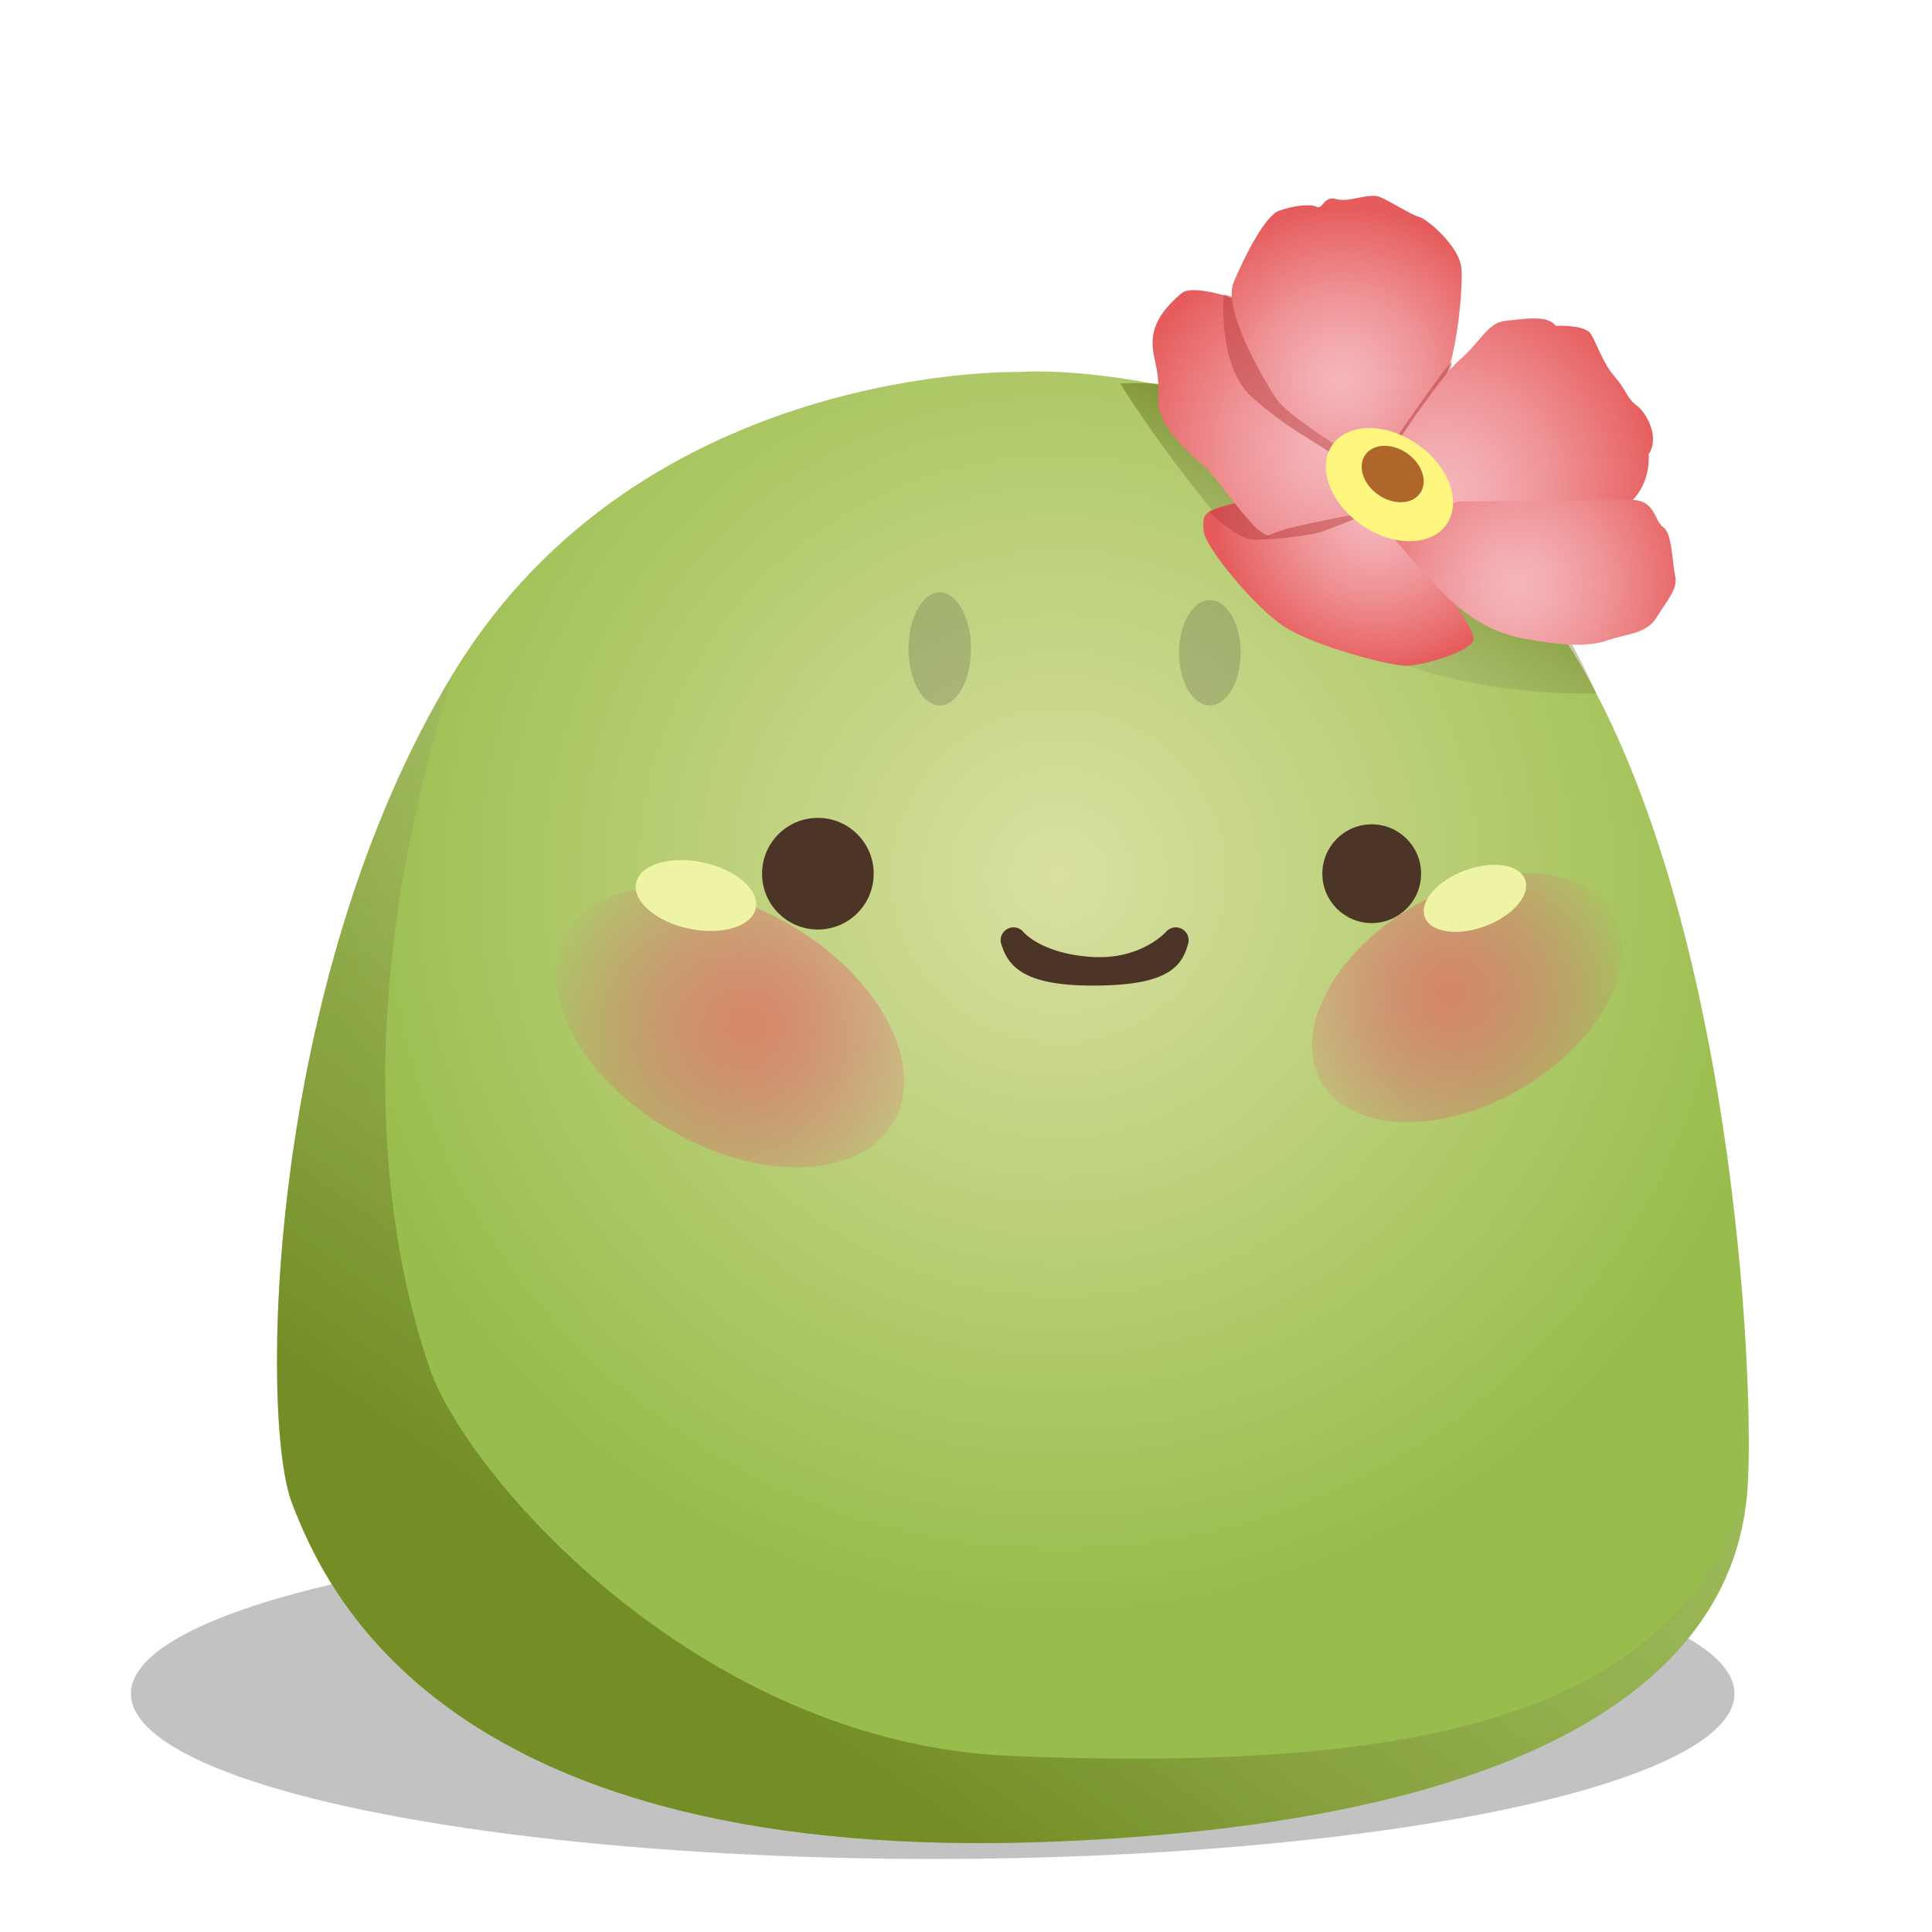 <?xml version="1.0" encoding="utf-8"?>
<svg version="1.1" xmlns="http://www.w3.org/2000/svg" xmlns:xlink="http://www.w3.org/1999/xlink" x="0px" y="0px" width="150px"
	 height="150px" viewBox="0 0 150 150" enable-background="new 0 0 150 150" xml:space="preserve">
<g id="body">
	<ellipse opacity="0.3" fill="#333333" cx="72.417" cy="131.499" rx="62.25" ry="12.831"/>
	<g>
		<radialGradient id="SVGID_1_" cx="82.186" cy="68.013" r="57.133" gradientUnits="userSpaceOnUse">
			<stop  offset="0" style="stop-color:#D9E0A1"/>
			<stop  offset="1" style="stop-color:#99BD4C"/>
		</radialGradient>
		<path fill="url(#SVGID_1_)" d="M79.149,28.882c0,0-29.263-0.738-43.931,23.353c-14.668,24.091-15.037,58.098-12.541,64.495
			c2.496,6.398,11.578,28.354,59.781,26.228c48.201-2.126,52.452-20.083,53.162-26.699s-0.583-42.849-12.578-64.074
			C111.048,30.958,85.418,28.449,79.149,28.882z"/>
		<linearGradient id="SVGID_2_" gradientUnits="userSpaceOnUse" x1="119.715" y1="37.923" x2="55.881" y2="128.422">
			<stop  offset="0" style="stop-color:#FFFFFF;stop-opacity:0"/>
			<stop  offset="1" style="stop-color:#4E6000"/>
		</linearGradient>
		<path opacity="0.5" fill="url(#SVGID_2_)" d="M33.334,106.167C30.5,97.833,26.5,79.5,35.219,52.234
			c-14.668,24.091-15.037,58.098-12.541,64.495c2.496,6.398,11.578,28.354,59.781,26.228c48.201-2.126,52.452-20.083,53.162-26.699
			C129.5,132,113.631,137.741,78.57,136.333C54.209,135.354,36.167,114.501,33.334,106.167z"/>
	</g>
	<g>
		<linearGradient id="SVGID_3_" gradientUnits="userSpaceOnUse" x1="94.329" y1="64.662" x2="107.503" y2="37.595">
			<stop  offset="0" style="stop-color:#FFFFFF;stop-opacity:0"/>
			<stop  offset="1" style="stop-color:#4E6000"/>
		</linearGradient>
		<path opacity="0.5" fill="url(#SVGID_3_)" d="M86.973,29.777c0,0,25.423-1.917,36.963,24.057c0,0-14.036,0.644-22.128-6.232
			C93.715,40.727,86.973,29.777,86.973,29.777z"/>
		
			<radialGradient id="SVGID_4_" cx="106.661" cy="22.787" r="12.317" gradientTransform="matrix(0.995 0.099 -0.099 0.995 2.913 6.593)" gradientUnits="userSpaceOnUse">
			<stop  offset="0" style="stop-color:#F4B6BB"/>
			<stop  offset="0.177" style="stop-color:#F3ADB2"/>
			<stop  offset="0.472" style="stop-color:#EF9598"/>
			<stop  offset="0.846" style="stop-color:#E96E6F"/>
			<stop  offset="1" style="stop-color:#E65C5C"/>
		</radialGradient>
		<path fill="url(#SVGID_4_)" d="M106.067,38.344c0,0-7.874,0.252-10.31,0.756c-2.437,0.504-2.407,0.953-2.303,2.157
			c0.105,1.203,3.961,5.911,6.272,7.408s8.196,3.052,9.465,3.029c1.271-0.022,4.88-1.08,5.189-1.944s-2.679-4.551-3.744-5.832
			c-1.065-1.283-1.713-3.77-2.32-4.408C107.709,38.872,106.067,38.344,106.067,38.344z"/>
		<path opacity="0.5" fill="#BA3E3E" d="M93.854,39.74l1.903-0.641l9.876,0.498l0.087,0.496c0,0-2.167,0.842-3.025,1.165
			c-0.858,0.322-4.569,0.757-5.642,0.612C95.98,41.726,93.854,39.74,93.854,39.74z"/>
		
			<radialGradient id="SVGID_5_" cx="102.915" cy="18.104" r="16.217" gradientTransform="matrix(0.995 0.099 -0.099 0.995 2.913 6.593)" gradientUnits="userSpaceOnUse">
			<stop  offset="0" style="stop-color:#F4B6BB"/>
			<stop  offset="0.177" style="stop-color:#F3ADB2"/>
			<stop  offset="0.472" style="stop-color:#EF9598"/>
			<stop  offset="0.846" style="stop-color:#E96E6F"/>
			<stop  offset="1" style="stop-color:#E65C5C"/>
		</radialGradient>
		<path fill="url(#SVGID_5_)" d="M105.746,39.832c0,0-3.598,0.665-5.548,1.15s-1.513,0.869-2.4,0.236
			c-0.889-0.631-3.565-4.301-3.974-4.711c-0.408-0.411-4.075-3.153-3.902-5.582c0.175-2.428-0.619-3.321-0.398-4.861
			c0.221-1.541,1.565-2.766,2.231-3.311c0.665-0.545,2.919,0.019,3.9,0.388c0.983,0.369,6.003,5.896,6.003,5.896l3.897,6.568
			L105.746,39.832z"/>
		<path opacity="0.5" fill="#BA3E3E" d="M95.008,22.857c0,0-0.498,5.636,2.233,8.014c2.731,2.381,3.897,2.824,6.174,4.359
			s2.294,1.959,2.294,1.959s1.415,1.748,1.704-1.823c0.29-3.571-4.885-10.567-4.885-10.567L95.008,22.857z"/>
		
			<radialGradient id="SVGID_6_" cx="103.05" cy="12.831" r="13.488" gradientTransform="matrix(0.995 0.099 -0.099 0.995 2.913 6.593)" gradientUnits="userSpaceOnUse">
			<stop  offset="0" style="stop-color:#F4B6BB"/>
			<stop  offset="0.177" style="stop-color:#F3ADB2"/>
			<stop  offset="0.472" style="stop-color:#EF9598"/>
			<stop  offset="0.846" style="stop-color:#E96E6F"/>
			<stop  offset="1" style="stop-color:#E65C5C"/>
		</radialGradient>
		<path fill="url(#SVGID_6_)" d="M105.906,38.222c0,0-1.732-3.229-1.94-3.453c-0.207-0.224-4.048-2.577-4.876-3.813
			c-0.827-1.237-4.207-6.871-3.314-9.024c0.895-2.153,2.481-5.188,3.507-5.561c1.024-0.374,2.392-0.578,2.915-0.321
			c0.522,0.256,0.569-0.894,1.559-0.592c0.989,0.302,2.552-0.561,3.469-0.13c0.916,0.431,2.45,1.398,2.981,1.519
			c0.532,0.121,3.17,2.285,3.265,4.061c0.096,1.775-0.373,6.484-1.233,8.299c-0.86,1.816-2.815,4.408-2.916,4.737
			s-1.011,2.64-1.011,2.64L105.906,38.222z"/>
		<path opacity="0.5" fill="#BA3E3E" d="M107.847,35.797l4.406-6.092c0,0,0.349-0.922,0.484-1.582
			c0.136-0.659-5.542,7.609-5.542,7.609L107.847,35.797z"/>
		
			<radialGradient id="SVGID_7_" cx="111.634" cy="20.537" r="17.234" gradientTransform="matrix(0.995 0.099 -0.099 0.995 2.913 6.593)" gradientUnits="userSpaceOnUse">
			<stop  offset="0" style="stop-color:#F4B6BB"/>
			<stop  offset="0.177" style="stop-color:#F3ADB2"/>
			<stop  offset="0.472" style="stop-color:#EF9598"/>
			<stop  offset="0.846" style="stop-color:#E96E6F"/>
			<stop  offset="1" style="stop-color:#E65C5C"/>
		</radialGradient>
		<path fill="url(#SVGID_7_)" d="M107.331,36.189c0.021-0.201,4.349-6.835,5.981-8.234c1.634-1.4,2.192-2.913,3.564-3.045
			c1.371-0.133,3.309-0.49,3.9,0.387c0,0,2.253-0.111,2.724,0.614c0.472,0.726,0.93,2.267,1.845,3.308
			c0.915,1.043,0.983,1.729,1.743,2.279c0.761,0.552,1.792,2.482,0.917,3.757c0,0,0.199,2.09-1.237,3.562
			c-1.438,1.473-15.149,2.419-15.149,2.419L107.331,36.189z"/>
		
			<radialGradient id="SVGID_8_" cx="118.188" cy="27.227" r="14.127" gradientTransform="matrix(0.995 0.099 -0.099 0.995 2.913 6.593)" gradientUnits="userSpaceOnUse">
			<stop  offset="0" style="stop-color:#F4B6BB"/>
			<stop  offset="0.177" style="stop-color:#F3ADB2"/>
			<stop  offset="0.472" style="stop-color:#EF9598"/>
			<stop  offset="0.846" style="stop-color:#E96E6F"/>
			<stop  offset="1" style="stop-color:#E65C5C"/>
		</radialGradient>
		<path fill="url(#SVGID_8_)" d="M107.634,41.119c0,0,3.563,4.218,5.113,5.595c1.552,1.376,3.213,2.425,5.548,2.86
			c2.334,0.438,4.748,0.744,6.437,0.165s3.106-0.506,3.92-1.852c0.813-1.345,1.641-2.15,1.404-3.19
			c-0.235-1.04-0.217-3.279-0.916-3.758c-0.701-0.477-0.61-2.068-2.371-2.123c-1.761-0.053-13.598,0.128-13.598,0.128
			L107.634,41.119z"/>
		
			<ellipse transform="matrix(0.82 0.572 -0.572 0.82 40.891 -54.957)" fill="#FFF680" cx="107.932" cy="37.616" rx="5.402" ry="3.808"/>
		
			<ellipse transform="matrix(0.82 0.572 -0.572 0.82 40.487 -55.247)" fill="#AF662B" cx="108.163" cy="36.807" rx="2.599" ry="1.961"/>
	</g>
</g>
<g id="face">
	<g>
		<radialGradient id="SVGID_9_" cx="58.45" cy="79.413" r="16.713" gradientUnits="userSpaceOnUse">
			<stop  offset="0" style="stop-color:#E65C5C;stop-opacity:0.7"/>
			<stop  offset="1" style="stop-color:#ED1E79;stop-opacity:0"/>
		</radialGradient>
		<path opacity="0.9" fill="url(#SVGID_9_)" d="M69.379,87.124c-2.556,4.414-10.314,4.698-17.331,0.636
			c-7.018-4.062-10.635-10.933-8.079-15.346c2.556-4.414,10.315-4.699,17.332-0.637C68.318,75.84,71.935,82.71,69.379,87.124z"/>
		
			<radialGradient id="SVGID_10_" cx="-0.97" cy="77.143" r="14.878" gradientTransform="matrix(-1 0 0 1 111.348 0)" gradientUnits="userSpaceOnUse">
			<stop  offset="0" style="stop-color:#E65C5C;stop-opacity:0.7"/>
			<stop  offset="1" style="stop-color:#ED1E79;stop-opacity:0"/>
		</radialGradient>
		<path opacity="0.9" fill="url(#SVGID_10_)" d="M102.588,84.007c2.275,3.929,9.182,4.182,15.428,0.565
			c6.247-3.615,9.467-9.732,7.192-13.66c-2.275-3.93-9.183-4.184-15.429-0.567C103.532,73.961,100.313,80.077,102.588,84.007z"/>
		<circle fill="#4C3526" cx="63.5" cy="67.834" r="4.334"/>
		<circle fill="#4C3526" cx="106.5" cy="67.834" r="3.834"/>
		<path fill="none" stroke="#4C3526" stroke-width="2" stroke-linecap="round" stroke-linejoin="round" stroke-miterlimit="10" d="
			M91.284,73c-0.318,1-0.525,2.522-6.446,2.522c-5.352,0-5.81-1.522-6.149-2.522c0,0,1.562,2.001,5.979,2.292S91.284,73,91.284,73z"
			/>
		
			<ellipse transform="matrix(0.978 0.207 -0.207 0.978 15.535 -9.674)" fill="#EEF4A4" cx="54.083" cy="69.538" rx="4.75" ry="2.629"/>
		
			<ellipse transform="matrix(-0.936 0.351 -0.351 -0.936 246.148 94.903)" fill="#EEF4A4" cx="114.458" cy="69.798" rx="4.159" ry="2.302"/>
		<ellipse opacity="0.2" fill="#333333" cx="72.965" cy="50.381" rx="2.427" ry="4.387"/>
		<ellipse opacity="0.2" fill="#333333" cx="93.931" cy="50.678" rx="2.393" ry="4.09"/>
	</g>
</g>
</svg>
